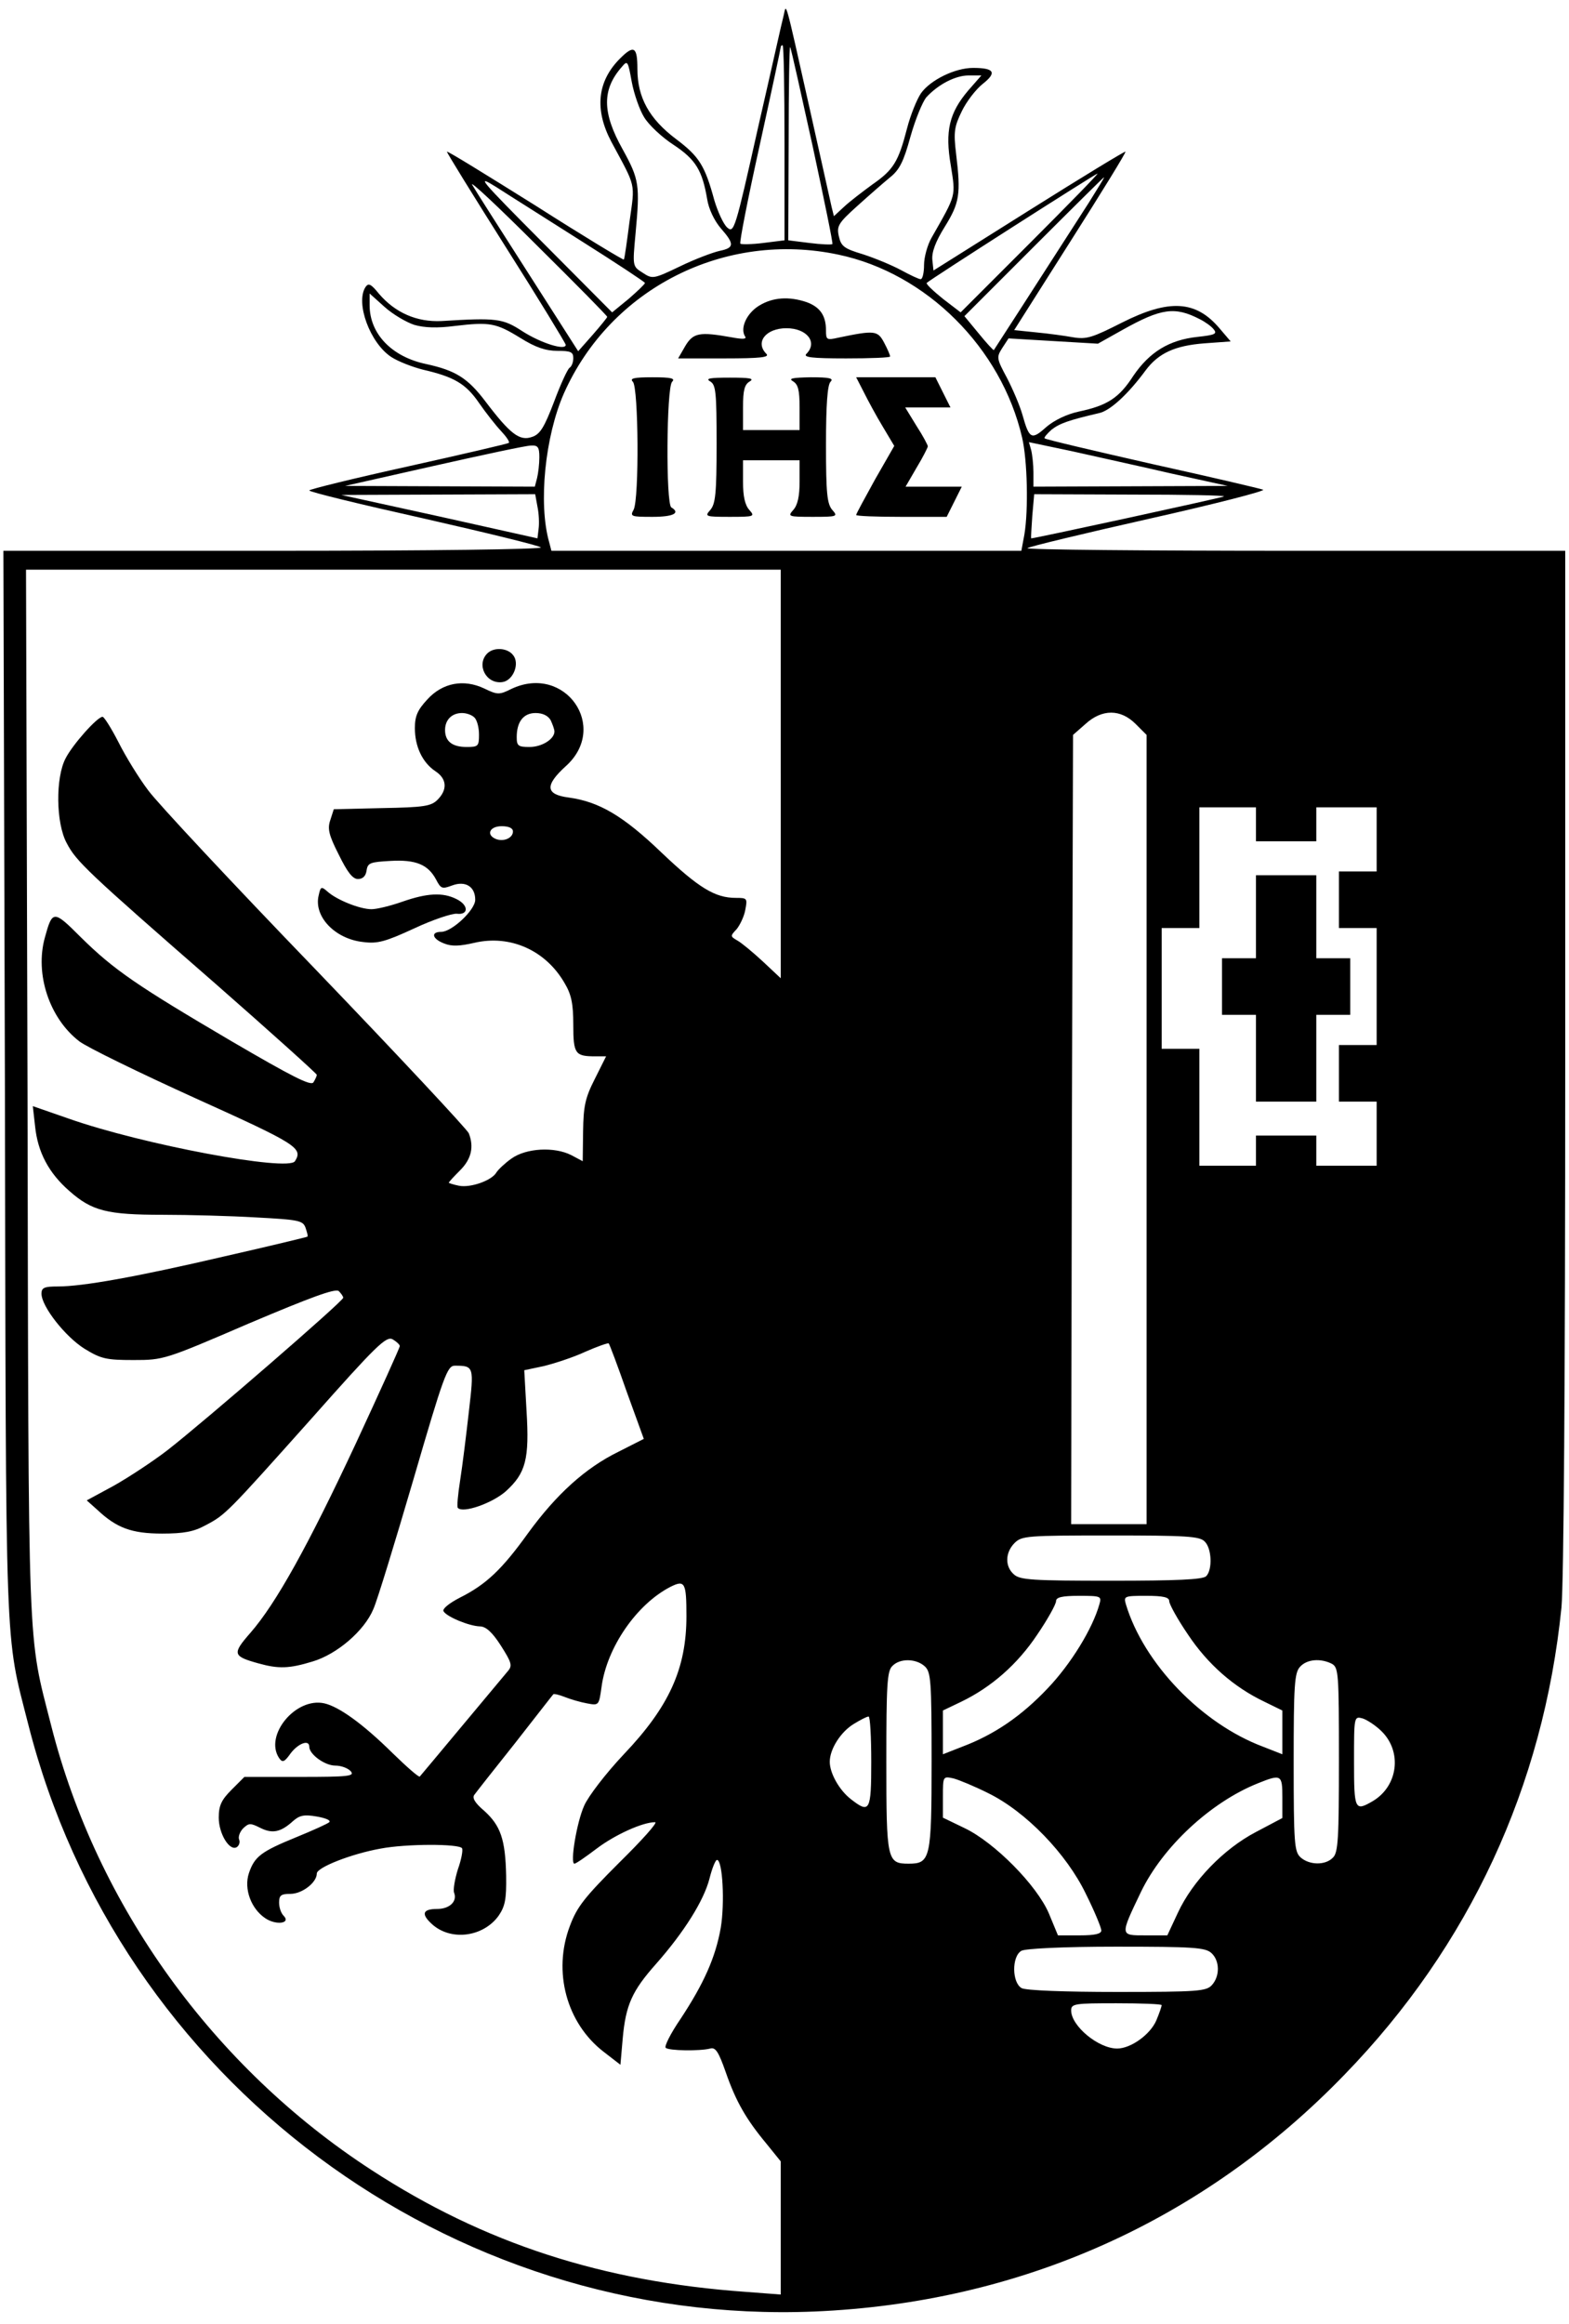 <?xml version="1.0" standalone="no"?>
<!DOCTYPE svg PUBLIC "-//W3C//DTD SVG 20010904//EN"
 "http://www.w3.org/TR/2001/REC-SVG-20010904/DTD/svg10.dtd">
<svg version="1.0" xmlns="http://www.w3.org/2000/svg"
 width="416pt" height="616pt" viewBox="0 0 416 616"
 preserveAspectRatio="xMidYMid meet">

<g transform="translate(0,616) scale(0.1,-0.1)"
fill="#000000" stroke="none">
<path d="M2078 6120 c-4 -14 -34 -150 -69 -302 -60 -268 -63 -277 -81 -261
-10 9 -25 42 -34 72 -25 92 -40 116 -101 162 -72 54 -103 111 -103 186 0 59
-9 65 -46 28 -61 -61 -68 -136 -23 -221 66 -123 63 -106 48 -212 -7 -54 -13
-98 -15 -100 -1 -2 -107 62 -234 143 -128 80 -233 145 -235 143 -1 -2 69 -115
156 -253 87 -137 158 -254 159 -259 0 -16 -65 4 -115 36 -52 34 -68 36 -215
27 -65 -3 -122 22 -165 72 -21 26 -28 30 -36 18 -27 -42 12 -148 68 -185 18
-12 57 -27 85 -34 82 -19 113 -37 148 -88 18 -26 44 -59 58 -74 14 -15 24 -29
21 -32 -2 -2 -122 -30 -266 -62 -145 -32 -263 -61 -263 -64 0 -4 136 -37 302
-74 167 -38 307 -72 312 -77 6 -5 -295 -9 -707 -9 l-718 0 4 -1412 c3 -1548
-1 -1451 62 -1699 239 -942 1115 -1596 2085 -1556 544 23 1029 239 1405 628
331 341 527 764 575 1238 6 66 10 587 10 1452 l0 1349 -717 0 c-394 0 -713 3
-709 7 4 4 150 39 323 78 174 39 310 74 302 77 -8 3 -140 34 -294 68 -154 35
-282 65 -285 68 -3 2 6 12 18 23 22 17 45 25 126 44 29 6 77 50 124 114 34 45
77 65 156 71 l69 5 -29 34 c-63 75 -134 79 -259 16 -79 -40 -94 -45 -130 -39
-22 4 -66 10 -98 13 l-58 6 149 235 c82 129 148 236 146 238 -1 2 -116 -68
-256 -156 l-253 -159 -3 28 c-2 20 8 48 33 88 39 63 43 86 30 193 -7 58 -5 72
15 113 12 25 37 58 56 73 38 30 30 42 -26 42 -48 0 -113 -32 -138 -67 -11 -16
-28 -58 -37 -93 -23 -89 -36 -110 -92 -149 -26 -19 -60 -45 -75 -59 l-27 -25
-6 24 c-3 13 -30 134 -60 269 -65 290 -60 271 -67 240z m2 -339 l0 -258 -56
-7 c-31 -4 -59 -4 -61 -2 -3 3 20 120 51 260 31 141 56 258 56 261 0 3 2 5 5
5 3 0 5 -116 5 -259z m75 -10 c30 -140 54 -256 52 -258 -2 -2 -30 -1 -61 3
l-56 7 1 261 c0 143 2 257 4 251 3 -5 29 -124 60 -264z m-447 78 c12 -20 47
-53 78 -73 59 -39 76 -68 89 -144 4 -26 19 -57 36 -77 37 -42 36 -52 -3 -60
-18 -4 -66 -22 -105 -41 -71 -34 -73 -34 -99 -17 -27 17 -27 17 -19 103 12
130 10 144 -34 224 -55 98 -55 159 -2 219 15 18 16 15 26 -40 6 -32 21 -75 33
-94z m859 71 c-50 -59 -62 -107 -46 -199 13 -83 15 -75 -51 -191 -11 -19 -20
-52 -20 -72 0 -21 -4 -38 -9 -38 -5 0 -28 11 -52 24 -24 13 -70 32 -101 42
-50 15 -58 21 -64 48 -6 27 -1 35 49 80 31 28 70 62 87 76 25 20 36 42 54 108
13 46 32 92 42 104 31 34 77 58 112 58 l34 0 -35 -40z m-1024 -400 c92 -58
166 -107 167 -110 0 -3 -20 -22 -43 -42 l-44 -36 -184 185 c-168 169 -179 182
-123 147 34 -22 136 -86 227 -144z m1188 -4 l-184 -184 -47 36 c-26 21 -45 39
-43 42 7 8 447 289 453 290 3 0 -78 -83 -179 -184z m-1121 -196 c-1 -3 -18
-24 -39 -48 l-38 -43 -133 208 c-73 114 -140 219 -148 233 -8 14 69 -58 171
-160 103 -102 187 -187 187 -190z m1277 303 c-147 -229 -250 -388 -252 -391
-1 -1 -19 18 -40 44 l-38 46 184 184 c101 101 185 184 186 184 2 0 -17 -30
-40 -67z m-664 -138 c233 -49 432 -247 487 -485 14 -60 17 -191 6 -257 l-8
-43 -623 0 -623 0 -6 23 c-29 102 -11 280 39 394 124 279 427 432 728 368z
m-1125 -186 c27 -8 62 -9 108 -3 93 11 109 8 174 -32 40 -25 67 -34 98 -34 35
0 42 -3 42 -19 0 -11 -4 -22 -10 -26 -5 -3 -24 -44 -41 -90 -26 -68 -37 -86
-58 -93 -33 -12 -58 7 -124 94 -47 62 -79 82 -157 99 -91 19 -150 80 -150 156
l0 31 39 -35 c22 -20 58 -41 79 -48z m2083 15 c14 -7 31 -19 37 -27 10 -12 3
-15 -43 -20 -75 -8 -127 -40 -170 -103 -38 -59 -69 -79 -145 -95 -32 -7 -65
-23 -86 -41 -39 -35 -45 -32 -63 32 -7 25 -26 69 -41 98 -28 52 -28 55 -13 79
l17 26 118 -7 119 -7 66 37 c102 57 138 62 204 28z m-76 -409 l150 -33 -257
-1 -258 -1 0 38 c0 20 -3 47 -6 59 l-6 21 114 -24 c62 -14 181 -40 263 -59z
m-1675 43 c0 -18 -3 -43 -6 -55 l-6 -23 -252 1 -251 1 235 53 c129 29 245 54
258 54 18 1 22 -4 22 -31z m-5 -131 c4 -19 5 -45 3 -59 l-3 -25 -260 58 -260
57 257 1 257 1 6 -33z m1820 27 c-13 -5 -510 -113 -511 -111 -1 1 1 28 3 60
l5 57 257 -1 c141 0 252 -2 246 -5z m-1175 -735 l0 -542 -48 45 c-26 24 -56
49 -67 55 -19 11 -19 12 -2 30 9 11 20 34 23 51 6 31 5 32 -25 32 -55 0 -98
26 -197 120 -102 98 -166 135 -246 146 -62 8 -64 32 -8 83 116 104 -2 272
-144 205 -32 -16 -37 -16 -72 1 -55 26 -111 15 -151 -29 -26 -28 -33 -44 -33
-76 0 -49 20 -91 54 -114 31 -20 33 -49 6 -76 -17 -17 -36 -20 -147 -22 l-128
-3 -9 -28 c-8 -23 -5 -39 22 -92 23 -47 37 -65 51 -65 13 0 21 8 23 23 3 20
10 22 63 25 68 4 100 -10 121 -49 13 -25 16 -26 43 -16 35 13 61 -3 61 -38 0
-27 -62 -85 -90 -85 -29 0 -24 -19 8 -31 20 -8 41 -7 80 2 95 22 189 -20 239
-107 18 -30 23 -55 23 -110 0 -78 5 -84 59 -84 l28 0 -30 -60 c-26 -51 -30
-73 -31 -139 l-1 -79 -30 16 c-45 23 -120 19 -159 -9 -17 -12 -35 -29 -40 -37
-12 -21 -68 -41 -99 -35 -15 3 -27 7 -27 8 0 2 14 17 30 33 30 30 37 62 23 98
-4 10 -186 205 -406 434 -220 228 -420 442 -444 475 -25 33 -60 90 -79 128
-19 37 -38 67 -42 67 -14 0 -79 -73 -98 -110 -27 -51 -26 -172 3 -225 25 -48
53 -75 396 -374 147 -129 267 -237 267 -240 0 -3 -4 -12 -9 -20 -7 -10 -56 15
-217 109 -250 147 -312 189 -400 276 -72 72 -75 72 -95 -1 -27 -97 12 -214 91
-275 19 -15 158 -83 308 -151 270 -122 286 -132 264 -167 -18 -28 -404 44
-600 113 l-95 33 6 -53 c7 -69 36 -124 91 -172 60 -53 100 -63 248 -63 69 0
180 -3 247 -7 112 -6 124 -8 131 -27 4 -12 7 -22 5 -24 -1 -1 -100 -25 -219
-52 -236 -55 -377 -80 -443 -80 -35 0 -43 -3 -43 -19 0 -34 63 -114 114 -146
44 -27 58 -30 130 -30 80 0 83 1 306 97 163 69 228 93 238 86 6 -6 12 -14 12
-18 0 -9 -366 -326 -466 -404 -39 -30 -103 -72 -142 -94 l-72 -39 28 -25 c51
-48 91 -63 172 -63 57 0 84 5 115 22 53 28 55 30 281 283 172 194 198 219 215
210 10 -6 19 -14 19 -18 0 -4 -52 -119 -116 -257 -127 -272 -212 -425 -280
-503 -49 -56 -47 -62 21 -81 54 -15 82 -14 144 5 64 19 137 81 161 139 10 22
57 176 106 343 81 278 90 302 110 302 51 0 51 -2 37 -123 -7 -62 -17 -143 -23
-181 -6 -38 -9 -71 -6 -73 14 -15 92 13 127 44 53 48 63 85 55 214 l-6 107 52
11 c28 7 78 23 110 38 32 14 60 24 62 22 2 -2 24 -60 48 -129 l45 -124 -67
-34 c-88 -43 -165 -113 -240 -216 -69 -96 -111 -136 -181 -171 -29 -15 -47
-30 -43 -36 9 -15 68 -39 96 -40 16 0 33 -15 56 -51 28 -44 31 -53 19 -67 -42
-50 -231 -277 -234 -280 -2 -3 -34 25 -71 61 -80 79 -143 124 -182 133 -76 17
-160 -85 -120 -145 9 -13 14 -11 31 13 20 26 49 37 49 17 0 -20 41 -50 69 -50
16 0 34 -7 41 -15 11 -13 -5 -15 -135 -15 l-147 0 -34 -34 c-27 -27 -34 -42
-34 -74 0 -43 29 -90 48 -78 6 4 9 13 6 20 -3 7 2 21 11 30 15 14 19 14 45 1
32 -16 54 -12 87 18 17 15 29 18 63 12 23 -4 38 -10 33 -15 -4 -4 -44 -22 -88
-40 -93 -38 -110 -51 -125 -95 -14 -42 6 -95 44 -120 29 -19 68 -13 48 7 -7 7
-12 22 -12 35 0 19 5 23 30 23 31 0 70 30 70 54 0 16 91 52 169 66 68 13 208
13 216 1 3 -5 -2 -31 -11 -56 -8 -26 -13 -54 -10 -62 9 -23 -12 -43 -45 -43
-38 0 -43 -13 -15 -39 50 -47 137 -36 178 21 17 25 21 43 20 106 -2 97 -15
133 -58 172 -25 21 -33 35 -26 43 5 7 53 68 108 137 54 69 99 127 101 129 1 2
15 -1 30 -7 15 -6 42 -14 59 -17 32 -6 32 -6 39 44 14 104 93 219 183 265 38
19 42 11 42 -78 0 -139 -46 -240 -166 -366 -48 -51 -94 -111 -105 -136 -20
-44 -38 -154 -26 -154 4 0 30 18 59 40 49 37 122 70 155 70 8 0 -35 -48 -95
-107 -92 -92 -112 -117 -131 -168 -46 -121 -9 -258 90 -334 l44 -34 6 69 c8
90 25 127 89 199 74 84 126 167 141 225 7 28 16 50 20 50 15 0 21 -114 10
-180 -14 -79 -45 -148 -107 -242 -26 -38 -43 -72 -39 -76 8 -8 91 -9 118 -2
14 4 22 -8 41 -62 27 -78 54 -125 108 -190 l38 -47 0 -176 0 -177 -92 7 c-381
27 -695 129 -993 323 -419 272 -728 701 -849 1177 -64 252 -60 156 -63 1678
l-4 1387 1001 0 1000 0 0 -541z m-812 149 c7 -7 12 -27 12 -45 0 -31 -2 -33
-33 -33 -38 0 -57 15 -57 45 0 27 18 45 45 45 12 0 26 -5 33 -12z m202 -7 c5
-11 10 -24 10 -30 0 -20 -33 -41 -66 -41 -30 0 -34 3 -34 26 0 41 18 64 50 64
19 0 33 -7 40 -19z m1551 -10 l29 -29 0 -1046 0 -1046 -100 0 -100 0 2 1046 3
1046 33 29 c44 40 93 40 133 0z m319 -266 l0 -45 80 0 80 0 0 45 0 45 80 0 80
0 0 -85 0 -85 -50 0 -50 0 0 -75 0 -75 50 0 50 0 0 -155 0 -155 -50 0 -50 0 0
-75 0 -75 50 0 50 0 0 -85 0 -85 -80 0 -80 0 0 40 0 40 -80 0 -80 0 0 -40 0
-40 -75 0 -75 0 0 155 0 155 -50 0 -50 0 0 160 0 160 50 0 50 0 0 160 0 160
75 0 75 0 0 -45z m-1970 -19 c0 -17 -24 -28 -45 -20 -27 11 -17 34 15 34 19 0
30 -5 30 -14z m1834 -1882 c19 -18 21 -75 4 -92 -9 -9 -79 -12 -252 -12 -209
0 -242 2 -258 17 -24 21 -23 58 2 83 19 19 33 20 254 20 200 0 237 -2 250 -16z
m-279 -166 c-18 -65 -76 -159 -137 -223 -70 -74 -142 -123 -227 -155 l-51 -20
0 58 0 58 48 23 c81 39 150 100 202 178 28 41 50 81 50 89 0 10 15 14 61 14
58 0 60 -1 54 -22z m185 8 c0 -8 22 -48 50 -89 52 -78 121 -139 203 -178 l47
-23 0 -58 0 -58 -51 20 c-163 61 -317 221 -364 378 -6 21 -4 22 54 22 46 0 61
-4 61 -14z m-648 -173 c16 -15 18 -36 18 -251 0 -259 -3 -272 -61 -272 -57 0
-59 9 -59 270 0 204 2 241 16 254 20 21 63 20 86 -1z m1079 7 c18 -10 19 -24
19 -255 0 -208 -2 -246 -16 -259 -20 -21 -63 -20 -86 1 -16 15 -18 36 -18 251
0 205 2 238 17 254 18 20 54 23 84 8z m-1221 -260 c0 -131 -4 -138 -54 -99
-31 24 -56 69 -56 99 0 34 29 79 63 100 18 11 35 20 40 20 4 0 7 -54 7 -120z
m1353 81 c55 -54 44 -145 -23 -185 -48 -28 -50 -24 -50 105 0 120 0 120 23
114 12 -4 35 -19 50 -34z m-1043 -164 c100 -49 208 -161 259 -267 23 -46 41
-90 41 -97 0 -9 -17 -13 -57 -13 l-58 0 -24 58 c-32 75 -144 188 -223 226
l-58 28 0 55 c0 55 0 55 28 49 15 -4 56 -21 92 -39z m780 -11 l0 -55 -70 -37
c-86 -45 -168 -130 -207 -214 l-28 -60 -58 0 c-68 0 -68 -2 -12 115 58 120
185 238 310 288 62 25 65 23 65 -37z m-188 -413 c22 -20 23 -61 1 -85 -15 -16
-36 -18 -250 -18 -142 0 -242 4 -254 10 -26 14 -27 84 -1 99 10 6 111 11 251
11 204 0 237 -2 253 -17z m-132 -138 c0 -3 -6 -21 -14 -40 -16 -38 -68 -75
-104 -75 -50 0 -122 60 -122 101 0 18 10 19 120 19 66 0 120 -2 120 -5z"/>
<path d="M2013 5350 c-33 -20 -51 -59 -38 -81 6 -8 -4 -9 -36 -3 -84 15 -101
12 -122 -23 l-19 -33 123 0 c96 0 120 3 111 12 -31 31 -1 68 53 68 54 0 84
-37 53 -68 -9 -9 14 -12 105 -12 64 0 117 2 117 5 0 4 -7 20 -16 37 -17 32
-25 33 -121 13 -31 -7 -33 -6 -33 19 0 40 -16 62 -51 75 -47 16 -90 13 -126
-9z"/>
<path d="M1678 5148 c15 -15 17 -310 2 -339 -10 -18 -7 -19 50 -19 55 0 75 10
50 25 -15 9 -13 318 2 333 9 9 -2 12 -52 12 -50 0 -61 -3 -52 -12z"/>
<path d="M1883 5149 c15 -9 17 -28 17 -166 0 -132 -3 -159 -17 -175 -15 -17
-13 -18 52 -18 65 0 67 1 52 18 -12 13 -17 37 -17 75 l0 57 75 0 75 0 0 -57
c0 -38 -5 -62 -17 -75 -15 -17 -13 -18 52 -18 65 0 67 1 52 18 -14 16 -17 43
-17 173 0 107 4 159 12 167 9 9 -2 12 -52 12 -49 -1 -61 -3 -47 -11 13 -8 17
-23 17 -69 l0 -60 -75 0 -75 0 0 60 c0 46 4 61 18 69 13 8 -1 10 -53 10 -52 0
-66 -2 -52 -10z"/>
<path d="M2290 5121 c11 -22 33 -63 50 -91 l31 -52 -51 -89 c-27 -49 -50 -91
-50 -94 0 -3 54 -5 120 -5 l120 0 20 40 20 40 -75 0 -74 0 29 50 c17 28 30 54
30 57 0 3 -13 28 -30 54 l-30 49 60 0 60 0 -20 40 -20 40 -105 0 -105 0 20
-39z"/>
<path d="M1292 4428 c-30 -30 -3 -82 40 -76 29 4 47 50 28 72 -15 19 -51 21
-68 4z"/>
<path d="M845 3787 c-14 -56 43 -116 118 -124 38 -5 59 1 135 36 49 23 100 40
113 39 32 -4 32 23 -1 39 -36 18 -77 16 -143 -7 -31 -11 -68 -20 -82 -20 -31
0 -93 25 -117 47 -16 14 -18 13 -23 -10z"/>
<path d="M3330 3730 l0 -110 -45 0 -45 0 0 -75 0 -75 45 0 45 0 0 -115 0 -115
80 0 80 0 0 115 0 115 45 0 45 0 0 75 0 75 -45 0 -45 0 0 110 0 110 -80 0 -80
0 0 -110z"/>
</g>
</svg>
